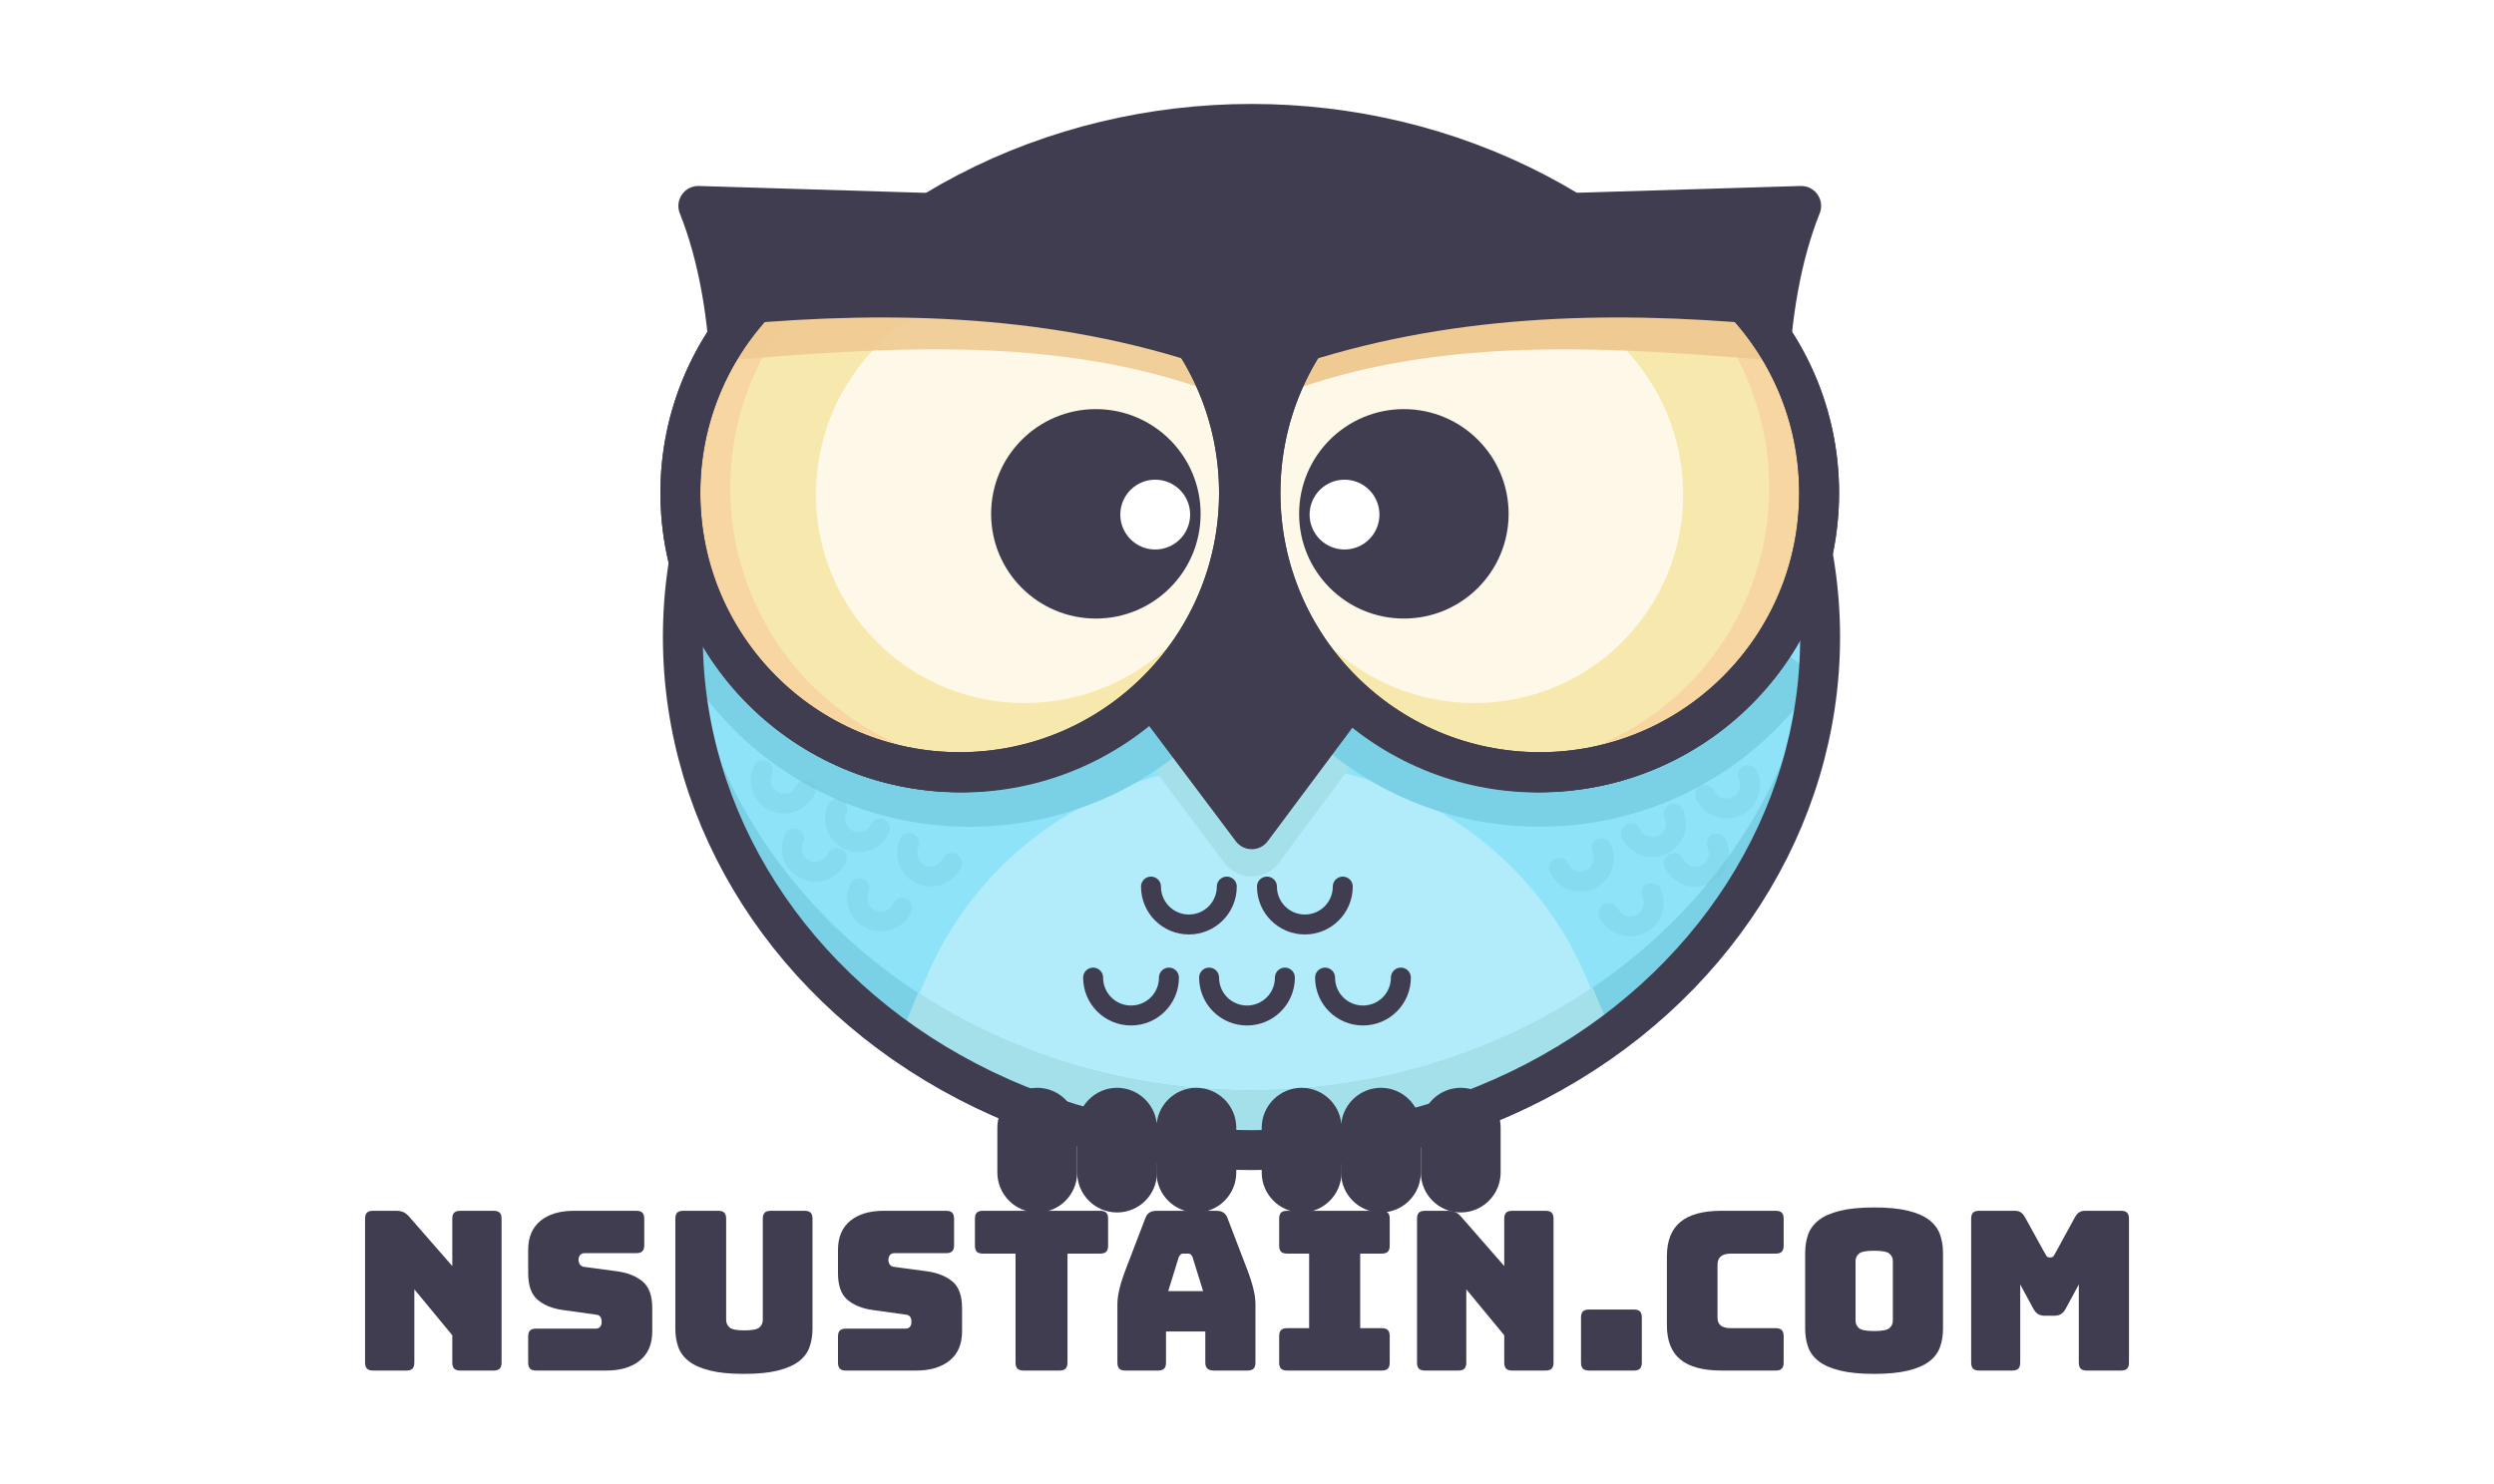 <?xml version="1.0" encoding="utf-8"?>
<svg viewBox="0 232.009 1000 595.059" style="enable-background:new 0 0 1000 1000;" xmlns="http://www.w3.org/2000/svg">
  <defs>
    <style type="text/css">
	.st0{opacity:0.7;fill:#FFFFFF;}
	.st1{fill:#413D51;}
	.st2{fill:#8FE3F9;}
	.st3{fill:#B2EBF9;}
	.st4{fill:#A4E0EA;}
	.st5{fill:#7AD1E5;}
	.st6{fill:none;stroke:#413D51;stroke-width:16;stroke-linecap:round;stroke-linejoin:round;stroke-miterlimit:10;}
	.st7{fill:#F7E8AD;}
	.st8{fill:#F7D6A1;}
	.st9{fill:#EFCA92;}
	.st10{fill:#FFFFFF;}
	.st11{opacity:0.89;fill:#EFCA92;}
	.st12{fill:none;stroke:#413D51;stroke-width:8;stroke-linecap:round;stroke-linejoin:round;stroke-miterlimit:10;}
	.st13{opacity:0.31;fill:none;stroke:#72C8D6;stroke-width:8;stroke-linecap:round;stroke-linejoin:round;stroke-miterlimit:10;}
</style>
  </defs>
  <rect class="st0" width="1000" height="1000" style="opacity: 1;"/>
  <g>
    <ellipse id="XMLID_2_" class="st2" cx="501.8" cy="487.5" rx="228" ry="205.8"/>
    <ellipse id="XMLID_188_" class="st2" cx="501.8" cy="487.5" rx="228" ry="205.8"/>
    <path id="XMLID_193_" class="st3" d="M507.8,689.3c52.1,0,100.1-15.3,138.5-41l-10.5-24.7c-22-51.9-74.2-85.8-132.1-85.8l0,0 c-57.9,0-110.1,33.9-132.1,85.8l-8.6,20.4C402.3,672.3,452.8,689.3,507.8,689.3z"/>
    <path id="XMLID_189_" class="st4" d="M501.7,470.3l-43.6,64l32.9,43.8c5.4,7.2,16.3,7.2,21.7,0l32.6-43.8L501.7,470.3z"/>
    <path id="XMLID_192_" class="st5" d="M501.8,669.3c-121.5,0-220.7-85.7-227.6-193.8c-0.3,4-0.4,8-0.4,12 c0,113.6,102.1,205.8,228,205.8s228-92.1,228-205.8c0-4-0.1-8-0.4-12C722.5,583.6,623.2,669.3,501.8,669.3z"/>
    <path id="XMLID_76_" class="st4" d="M638.6,628.1c-38.1,25.8-85.5,41.2-136.8,41.2c-50,0-96.2-14.5-133.7-39.1l-5,12.3 c39.4,29.2,89.8,46.8,144.8,46.8c49.7,0,95.7-14.4,133.2-38.8c1.8-1.2,3.5-2.5,5.3-3.8L638.6,628.1z"/>
    <path id="XMLID_186_" class="st5" d="M268.2,488.2c6.4,13.1,15,25.3,25.8,36.2c52.3,52.3,137.2,52.3,189.5,0 c43.8-43.8,50.9-110.3,21.5-161.5"/>
    <path id="XMLID_185_" class="st5" d="M729,503.8c-24,36.1-65,59.8-111.6,59.8c-74,0-134-60-134-134c0-33,11.9-63.2,31.7-86.6"/>
    <ellipse id="XMLID_75_" class="st6" cx="501.8" cy="487.5" rx="228" ry="205.8"/>
    <polygon id="XMLID_74_" class="st1" points="501.7,442.3 458.1,506.3 501.9,564.6 545.4,506.3 &#9;"/>
    <polygon id="XMLID_73_" class="st6" points="501.7,442.3 458.1,506.3 501.9,564.6 545.4,506.3 &#9;"/>
    <path id="XMLID_72_" class="st1" d="M600.7,303.9c-30-14-64.1-21.9-100-21.9s-70,7.9-100,21.9v140.1h200V303.9z"/>
    <g id="XMLID_58_">
      <path id="XMLID_71_" class="st1" d="M613.5,317.9l108.7-3.3c-15.7,39.3-17.8,98.4-4.1,163c-17.4,36.8-54.4,62.9-97.9,64.2l0,0 c-61.8,1.9-113.5-46.7-115.3-108.6l0,0C503,371.4,551.6,319.8,613.5,317.9z"/>
      <path id="XMLID_70_" class="st6" d="M613.5,317.9l108.7-3.3c-15.7,39.3-17.8,98.4-4.1,163c-17.4,36.8-54.4,62.9-97.9,64.2l0,0 c-61.8,1.9-113.5-46.7-115.3-108.6l0,0C503,371.4,551.6,319.8,613.5,317.9z"/>
      <circle id="XMLID_69_" class="st7" cx="617.4" cy="429.7" r="112"/>
      <circle id="XMLID_5_" class="st7" cx="617.4" cy="429.7" r="112"/>
      <path id="XMLID_86_" class="st8" d="M696.6,350.5c-21.5-21.5-49.7-32.4-77.9-32.8c21.2,4.1,41.5,14.3,57.9,30.8 c43.7,43.7,43.7,114.6,0,158.4c-22.2,22.2-51.4,33.1-80.4,32.8c35.3,6.8,73.1-3.5,100.4-30.8C740.3,465.1,740.3,394.2,696.6,350.5 z"/>
      <ellipse id="XMLID_3_" transform="matrix(0.707 -0.707 0.707 0.707 -130.825 543.544)" class="st0" cx="590.7" cy="429.7" rx="84" ry="84.6"/>
      <path id="XMLID_12_" class="st9" d="M711.4,376.6c-3.1-4-9.1-15-12.8-18.7c-44-43.4-114.9-43-158.3,1.1 c-8.6,8.7-15.5,18.5-20.6,29C581.4,366.3,649,371.5,711.4,376.6z"/>
      <circle id="XMLID_68_" class="st6" cx="617.4" cy="429.7" r="112"/>
      <circle id="XMLID_67_" class="st6" cx="617.4" cy="429.7" r="112"/>
      <path id="XMLID_66_" class="st1" d="M706.7,362.1c-3.1-4-6.4-7.9-10.1-11.6c-43.7-43.7-114.6-43.7-158.4,0 c-8.7,8.7-15.6,18.4-20.8,28.8C579.4,358.1,644.3,356.5,706.7,362.1z"/>
      <circle id="XMLID_57_" class="st1" cx="562.9" cy="438.1" r="42"/>
      <circle id="XMLID_56_" class="st10" cx="539.1" cy="438.4" r="14"/>
    </g>
    <g id="XMLID_26_">
      <path id="XMLID_89_" class="st1" d="M388.8,317.9L280,314.6c15.7,39.3,17.8,98.4,4.1,163c17.4,36.8,54.4,62.9,97.9,64.2l0,0 c61.8,1.9,113.5-46.7,115.3-108.6l0,0C499.2,371.4,450.6,319.8,388.8,317.9z"/>
      <path id="XMLID_88_" class="st6" d="M388.8,317.9L280,314.6c15.7,39.3,17.8,98.4,4.1,163c17.4,36.8,54.4,62.9,97.9,64.2l0,0 c61.8,1.9,113.5-46.7,115.3-108.6l0,0C499.2,371.4,450.6,319.8,388.8,317.9z"/>
      <circle id="XMLID_87_" class="st7" cx="384.8" cy="429.7" r="112"/>
      <circle id="XMLID_84_" class="st7" cx="384.8" cy="429.7" r="112"/>
      <path id="XMLID_65_" class="st8" d="M305.6,350.5c21.5-21.5,49.7-32.4,77.9-32.8c-21.2,4.1-41.5,14.3-57.9,30.8 c-43.7,43.7-43.7,114.6,0,158.4c22.2,22.2,51.4,33.1,80.4,32.8c-35.3,6.8-73.1-3.5-100.4-30.8 C261.9,465.1,261.9,394.2,305.6,350.5z"/>
      <ellipse id="XMLID_64_" transform="matrix(0.707 -0.707 0.707 0.707 -183.302 416.852)" class="st0" cx="411.5" cy="429.7" rx="84.6" ry="84"/>
      <path id="XMLID_63_" class="st11" d="M290.9,376.6c3.1-4,9.1-15,12.8-18.7c44-43.4,114.9-43,158.3,1.1c8.6,8.7,15.5,18.5,20.6,29 C420.8,366.3,353.2,371.5,290.9,376.6z"/>
      <circle id="XMLID_62_" class="st6" cx="384.8" cy="429.7" r="112"/>
      <circle id="XMLID_61_" class="st6" cx="384.8" cy="429.7" r="112"/>
      <path id="XMLID_60_" class="st1" d="M295.6,362.1c3.1-4,6.4-7.9,10.1-11.6c43.7-43.7,114.6-43.7,158.4,0 c8.7,8.7,15.6,18.4,20.8,28.8C422.9,358.1,357.9,356.5,295.6,362.1z"/>
      <circle id="XMLID_59_" class="st1" cx="439.4" cy="438.1" r="42"/>
      <circle id="XMLID_37_" class="st10" cx="463.2" cy="438.4" r="14"/>
    </g>
    <path id="XMLID_19_" class="st1" d="M447.9,718.3L447.9,718.3c-8.8,0-16-7.2-16-16v-18c0-8.8,7.2-16,16-16h0c8.8,0,16,7.2,16,16v18 C463.9,711.1,456.8,718.3,447.9,718.3z"/>
    <path id="XMLID_17_" class="st1" d="M415.9,718.3L415.9,718.3c-8.8,0-16-7.2-16-16v-18c0-8.8,7.2-16,16-16h0c8.8,0,16,7.2,16,16v18 C431.9,711.1,424.8,718.3,415.9,718.3z"/>
    <path id="XMLID_16_" class="st1" d="M479.7,718.3L479.7,718.3c-8.8,0-16-7.2-16-16v-18c0-8.8,7.2-16,16-16h0c8.8,0,16,7.2,16,16v18 C495.7,711.1,488.5,718.3,479.7,718.3z"/>
    <path id="XMLID_15_" class="st1" d="M521.9,718.3L521.9,718.3c-8.8,0-16-7.2-16-16v-18c0-8.8,7.2-16,16-16h0c8.8,0,16,7.2,16,16v18 C537.9,711.1,530.7,718.3,521.9,718.3z"/>
    <path id="XMLID_14_" class="st1" d="M553.7,718.3L553.7,718.3c-8.8,0-16-7.2-16-16v-18c0-8.8,7.2-16,16-16h0c8.8,0,16,7.2,16,16v18 C569.7,711.1,562.5,718.3,553.7,718.3z"/>
    <path id="XMLID_13_" class="st1" d="M585.7,718.3L585.7,718.3c-8.8,0-16-7.2-16-16v-18c0-8.8,7.2-16,16-16h0c8.8,0,16,7.2,16,16v18 C601.7,711.1,594.5,718.3,585.7,718.3z"/>
    <path id="XMLID_11_" class="st12" d="M491.9,587.6c0,8.4-6.8,15.2-15.2,15.2c-8.4,0-15.2-6.8-15.2-15.2"/>
    <path id="XMLID_9_" class="st12" d="M538.4,587.6c0,8.4-6.8,15.2-15.2,15.2c-8.4,0-15.2-6.8-15.2-15.2"/>
    <path id="XMLID_10_" class="st13" d="M323,548.8c-2.2,4.7-7.7,6.8-12.5,4.6s-6.8-7.7-4.6-12.5"/>
    <path id="XMLID_1_" class="st13" d="M352.8,564.3c-2.2,4.7-7.7,6.8-12.5,4.6c-4.7-2.2-6.8-7.7-4.6-12.5"/>
    <path id="XMLID_78_" class="st13" d="M335.5,576.2c-2.2,4.7-7.7,6.8-12.5,4.6c-4.7-2.2-6.8-7.7-4.6-12.5"/>
    <path id="XMLID_77_" class="st13" d="M361.7,596.1c-2.2,4.7-7.7,6.8-12.5,4.6c-4.7-2.2-6.8-7.7-4.6-12.5"/>
    <path id="XMLID_79_" class="st13" d="M381.7,578.1c-2.2,4.7-7.7,6.8-12.5,4.6c-4.7-2.2-6.8-7.7-4.6-12.5"/>
    <path id="XMLID_85_" class="st13" d="M683.7,550.8c2.2,4.7,7.7,6.8,12.5,4.6s6.8-7.7,4.6-12.5"/>
    <path id="XMLID_83_" class="st13" d="M654,566.3c2.2,4.7,7.7,6.8,12.5,4.6c4.7-2.2,6.8-7.7,4.6-12.5"/>
    <path id="XMLID_82_" class="st13" d="M671.2,578.2c2.2,4.7,7.7,6.8,12.5,4.6c4.7-2.2,6.8-7.7,4.6-12.5"/>
    <path id="XMLID_81_" class="st13" d="M645.1,598.1c2.2,4.7,7.7,6.8,12.5,4.6c4.7-2.2,6.8-7.7,4.6-12.5"/>
    <path id="XMLID_80_" class="st13" d="M625.1,580.1c2.2,4.7,7.7,6.8,12.5,4.6c4.7-2.2,6.8-7.7,4.6-12.5"/>
    <path id="XMLID_8_" class="st12" d="M468.7,624.1c0,8.4-6.8,15.2-15.2,15.2c-8.4,0-15.2-6.8-15.2-15.2"/>
    <path id="XMLID_7_" class="st12" d="M515.2,624.1c0,8.4-6.8,15.2-15.2,15.2s-15.2-6.8-15.2-15.2"/>
    <path id="XMLID_6_" class="st12" d="M561.7,624.1c0,8.4-6.8,15.2-15.2,15.2c-8.4,0-15.2-6.8-15.2-15.2"/>
  </g>
  <path d="M 162.934 781.709 L 149.584 781.709 Q 147.893 781.709 147.136 780.952 Q 146.38 780.196 146.38 778.505 L 146.38 720.833 Q 146.38 719.142 147.136 718.385 Q 147.893 717.629 149.584 717.629 L 158.84 717.629 Q 160.531 717.629 161.732 718.163 Q 162.934 718.697 164.091 720.032 L 181.357 739.79 L 181.357 720.833 Q 181.357 719.142 182.113 718.385 Q 182.87 717.629 184.561 717.629 L 197.911 717.629 Q 199.602 717.629 200.358 718.385 Q 201.115 719.142 201.115 720.833 L 201.115 778.505 Q 201.115 780.196 200.358 780.952 Q 199.602 781.709 197.911 781.709 L 184.561 781.709 Q 182.87 781.709 182.113 780.952 Q 181.357 780.196 181.357 778.505 L 181.357 767.558 L 166.138 749.135 L 166.138 778.505 Q 166.138 780.196 165.381 780.952 Q 164.625 781.709 162.934 781.709 Z" style="fill: rgb(65, 61, 81); white-space: pre;"/>
  <path d="M 243.107 781.709 L 214.983 781.709 Q 213.292 781.709 212.536 780.952 Q 211.779 780.196 211.779 778.505 L 211.779 768.092 Q 211.779 766.401 212.536 765.644 Q 213.292 764.888 214.983 764.888 L 238.924 764.888 Q 240.081 764.888 240.66 764.131 Q 241.238 763.375 241.238 762.307 Q 241.238 760.794 240.66 760.082 Q 240.081 759.37 238.924 759.281 L 225.574 757.412 Q 219.344 756.522 215.562 753.318 Q 211.779 750.114 211.779 742.638 L 211.779 733.293 Q 211.779 725.728 216.674 721.678 Q 221.569 717.629 230.202 717.629 L 255.122 717.629 Q 256.813 717.629 257.57 718.385 Q 258.326 719.142 258.326 720.833 L 258.326 731.424 Q 258.326 733.115 257.57 733.871 Q 256.813 734.628 255.122 734.628 L 234.385 734.628 Q 233.228 734.628 232.605 735.384 Q 231.982 736.141 231.982 737.298 Q 231.982 738.455 232.605 739.256 Q 233.228 740.057 234.385 740.146 L 247.646 741.926 Q 253.876 742.816 257.703 746.02 Q 261.53 749.224 261.53 756.7 L 261.53 766.045 Q 261.53 773.61 256.591 777.659 Q 251.651 781.709 243.107 781.709 Z" style="fill: rgb(65, 61, 81); white-space: pre;"/>
  <path d="M 325.783 764.888 Q 325.783 768.982 324.582 772.319 Q 323.38 775.657 320.31 778.015 Q 317.239 780.374 311.899 781.709 Q 306.559 783.044 298.282 783.044 Q 290.005 783.044 284.665 781.709 Q 279.325 780.374 276.255 778.015 Q 273.184 775.657 271.983 772.319 Q 270.781 768.982 270.781 764.888 L 270.781 720.833 Q 270.781 719.142 271.538 718.385 Q 272.294 717.629 273.985 717.629 L 287.958 717.629 Q 289.649 717.629 290.406 718.385 Q 291.162 719.142 291.162 720.833 L 291.162 761.417 Q 291.162 763.197 292.497 764.398 Q 293.832 765.6 298.46 765.6 Q 303.177 765.6 304.512 764.398 Q 305.847 763.197 305.847 761.417 L 305.847 720.833 Q 305.847 719.142 306.604 718.385 Q 307.36 717.629 309.051 717.629 L 322.579 717.629 Q 324.27 717.629 325.027 718.385 Q 325.783 719.142 325.783 720.833 Z" style="fill: rgb(65, 61, 81); white-space: pre;"/>
  <path d="M 367.329 781.709 L 339.205 781.709 Q 337.514 781.709 336.757 780.952 Q 336.001 780.196 336.001 778.505 L 336.001 768.092 Q 336.001 766.401 336.757 765.644 Q 337.514 764.888 339.205 764.888 L 363.146 764.888 Q 364.303 764.888 364.881 764.131 Q 365.46 763.375 365.46 762.307 Q 365.46 760.794 364.881 760.082 Q 364.303 759.37 363.146 759.281 L 349.796 757.412 Q 343.566 756.522 339.783 753.318 Q 336.001 750.114 336.001 742.638 L 336.001 733.293 Q 336.001 725.728 340.896 721.678 Q 345.791 717.629 354.424 717.629 L 379.344 717.629 Q 381.035 717.629 381.791 718.385 Q 382.548 719.142 382.548 720.833 L 382.548 731.424 Q 382.548 733.115 381.791 733.871 Q 381.035 734.628 379.344 734.628 L 358.607 734.628 Q 357.45 734.628 356.827 735.384 Q 356.204 736.141 356.204 737.298 Q 356.204 738.455 356.827 739.256 Q 357.45 740.057 358.607 740.146 L 371.868 741.926 Q 378.098 742.816 381.925 746.02 Q 385.752 749.224 385.752 756.7 L 385.752 766.045 Q 385.752 773.61 380.812 777.659 Q 375.873 781.709 367.329 781.709 Z" style="fill: rgb(65, 61, 81); white-space: pre;"/>
  <path d="M 424.817 781.709 L 410.399 781.709 Q 408.708 781.709 407.951 780.952 Q 407.195 780.196 407.195 778.505 L 407.195 734.806 L 394.112 734.806 Q 392.421 734.806 391.664 734.049 Q 390.908 733.293 390.908 731.602 L 390.908 720.833 Q 390.908 719.142 391.664 718.385 Q 392.421 717.629 394.112 717.629 L 441.104 717.629 Q 442.795 717.629 443.551 718.385 Q 444.308 719.142 444.308 720.833 L 444.308 731.602 Q 444.308 733.293 443.551 734.049 Q 442.795 734.806 441.104 734.806 L 428.021 734.806 L 428.021 778.505 Q 428.021 780.196 427.264 780.952 Q 426.508 781.709 424.817 781.709 Z" style="fill: rgb(65, 61, 81); white-space: pre;"/>
  <path d="M 472.6 736.319 L 468.417 749.847 L 482.39 749.847 L 478.207 736.319 Q 477.851 735.518 477.45 735.162 Q 477.05 734.806 476.516 734.806 L 474.291 734.806 Q 473.757 734.806 473.356 735.162 Q 472.956 735.518 472.6 736.319 Z M 467.527 778.505 Q 467.527 780.196 466.77 780.952 Q 466.014 781.709 464.323 781.709 L 451.24 781.709 Q 449.549 781.709 448.792 780.952 Q 448.036 780.196 448.036 778.505 L 448.036 755.009 Q 448.036 752.339 448.881 748.868 Q 449.727 745.397 451.507 740.769 L 459.25 720.566 Q 459.784 719.053 460.896 718.341 Q 462.009 717.629 463.789 717.629 L 487.73 717.629 Q 489.421 717.629 490.533 718.341 Q 491.646 719.053 492.18 720.566 L 499.923 740.769 Q 501.703 745.397 502.548 748.868 Q 503.394 752.339 503.394 755.009 L 503.394 778.505 Q 503.394 780.196 502.637 780.952 Q 501.881 781.709 500.19 781.709 L 486.751 781.709 Q 484.971 781.709 484.125 780.952 Q 483.28 780.196 483.28 778.505 L 483.28 766.045 L 467.527 766.045 Z" style="fill: rgb(65, 61, 81); white-space: pre;"/>
  <path d="M 516.105 781.709 Q 514.414 781.709 513.657 780.952 Q 512.901 780.196 512.901 778.505 L 512.901 767.914 Q 512.901 766.223 513.657 765.466 Q 514.414 764.71 516.105 764.71 L 524.916 764.71 L 524.916 734.806 L 516.105 734.806 Q 514.414 734.806 513.657 734.049 Q 512.901 733.293 512.901 731.602 L 512.901 720.833 Q 512.901 719.142 513.657 718.385 Q 514.414 717.629 516.105 717.629 L 554.019 717.629 Q 555.71 717.629 556.466 718.385 Q 557.223 719.142 557.223 720.833 L 557.223 731.602 Q 557.223 733.293 556.466 734.049 Q 555.71 734.806 554.019 734.806 L 545.386 734.806 L 545.386 764.71 L 554.019 764.71 Q 555.71 764.71 556.466 765.466 Q 557.223 766.223 557.223 767.914 L 557.223 778.505 Q 557.223 780.196 556.466 780.952 Q 555.71 781.709 554.019 781.709 Z" style="fill: rgb(65, 61, 81); white-space: pre;"/>
  <path d="M 584.724 781.709 L 571.374 781.709 Q 569.683 781.709 568.926 780.952 Q 568.17 780.196 568.17 778.505 L 568.17 720.833 Q 568.17 719.142 568.926 718.385 Q 569.683 717.629 571.374 717.629 L 580.63 717.629 Q 582.321 717.629 583.522 718.163 Q 584.724 718.697 585.881 720.032 L 603.147 739.79 L 603.147 720.833 Q 603.147 719.142 603.903 718.385 Q 604.66 717.629 606.351 717.629 L 619.701 717.629 Q 621.392 717.629 622.148 718.385 Q 622.905 719.142 622.905 720.833 L 622.905 778.505 Q 622.905 780.196 622.148 780.952 Q 621.392 781.709 619.701 781.709 L 606.351 781.709 Q 604.66 781.709 603.903 780.952 Q 603.147 780.196 603.147 778.505 L 603.147 767.558 L 587.928 749.135 L 587.928 778.505 Q 587.928 780.196 587.171 780.952 Q 586.415 781.709 584.724 781.709 Z" style="fill: rgb(65, 61, 81); white-space: pre;"/>
  <path d="M 655.107 781.709 L 637.129 781.709 Q 635.438 781.709 634.682 780.952 Q 633.925 780.196 633.925 778.505 L 633.925 760.438 Q 633.925 758.747 634.682 757.99 Q 635.438 757.234 637.129 757.234 L 655.107 757.234 Q 656.798 757.234 657.555 757.99 Q 658.311 758.747 658.311 760.438 L 658.311 778.505 Q 658.311 780.196 657.555 780.952 Q 656.798 781.709 655.107 781.709 Z" style="fill: rgb(65, 61, 81); white-space: pre;"/>
  <path d="M 711.975 781.709 L 690.259 781.709 Q 679.134 781.709 673.749 777.259 Q 668.365 772.809 668.365 763.553 L 668.365 735.874 Q 668.365 726.618 673.749 722.123 Q 679.134 717.629 690.259 717.629 L 711.975 717.629 Q 713.666 717.629 714.422 718.385 Q 715.179 719.142 715.179 720.833 L 715.179 731.602 Q 715.179 733.293 714.422 734.049 Q 713.666 734.806 711.975 734.806 L 694.086 734.806 Q 691.327 734.806 689.992 735.918 Q 688.657 737.031 688.657 739.256 L 688.657 760.438 Q 688.657 762.663 689.992 763.686 Q 691.327 764.71 694.086 764.71 L 711.975 764.71 Q 713.666 764.71 714.422 765.466 Q 715.179 766.223 715.179 767.914 L 715.179 778.505 Q 715.179 780.196 714.422 780.952 Q 713.666 781.709 711.975 781.709 Z" style="fill: rgb(65, 61, 81); white-space: pre;"/>
  <path d="M 779.072 764.888 Q 779.072 768.982 777.871 772.319 Q 776.669 775.657 773.599 778.015 Q 770.528 780.374 765.144 781.709 Q 759.759 783.044 751.482 783.044 Q 743.205 783.044 737.776 781.709 Q 732.347 780.374 729.277 778.015 Q 726.206 775.657 725.005 772.319 Q 723.803 768.982 723.803 764.888 L 723.803 734.539 Q 723.803 730.445 725.005 727.107 Q 726.206 723.77 729.277 721.367 Q 732.347 718.964 737.776 717.629 Q 743.205 716.294 751.482 716.294 Q 759.759 716.294 765.144 717.629 Q 770.528 718.964 773.599 721.367 Q 776.669 723.77 777.871 727.107 Q 779.072 730.445 779.072 734.539 Z M 744.006 761.684 Q 744.006 763.464 745.341 764.665 Q 746.676 765.867 751.482 765.867 Q 756.288 765.867 757.623 764.665 Q 758.958 763.464 758.958 761.684 L 758.958 737.743 Q 758.958 736.052 757.623 734.85 Q 756.288 733.649 751.482 733.649 Q 746.676 733.649 745.341 734.85 Q 744.006 736.052 744.006 737.743 Z" style="fill: rgb(65, 61, 81); white-space: pre;"/>
  <path d="M 806.827 781.709 L 793.566 781.709 Q 791.875 781.709 791.118 780.952 Q 790.362 780.196 790.362 778.505 L 790.362 720.833 Q 790.362 719.142 791.118 718.385 Q 791.875 717.629 793.566 717.629 L 807.895 717.629 Q 809.319 717.629 810.253 718.252 Q 811.188 718.875 811.989 720.299 L 819.999 734.806 Q 820.444 735.607 820.755 735.963 Q 821.067 736.319 821.601 736.319 L 822.402 736.319 Q 822.936 736.319 823.247 735.963 Q 823.559 735.607 824.004 734.806 L 831.925 720.299 Q 832.726 718.875 833.66 718.252 Q 834.595 717.629 836.019 717.629 L 850.437 717.629 Q 852.128 717.629 852.884 718.385 Q 853.641 719.142 853.641 720.833 L 853.641 778.505 Q 853.641 780.196 852.884 780.952 Q 852.128 781.709 850.437 781.709 L 836.731 781.709 Q 835.04 781.709 834.283 780.952 Q 833.527 780.196 833.527 778.505 L 833.527 747.177 L 828.276 756.878 Q 827.475 758.391 826.362 759.058 Q 825.25 759.726 823.559 759.726 L 819.999 759.726 Q 818.308 759.726 817.195 759.058 Q 816.083 758.391 815.282 756.878 L 810.031 747.177 L 810.031 778.505 Q 810.031 780.196 809.274 780.952 Q 808.518 781.709 806.827 781.709 Z" style="fill: rgb(65, 61, 81); white-space: pre;"/>
</svg>